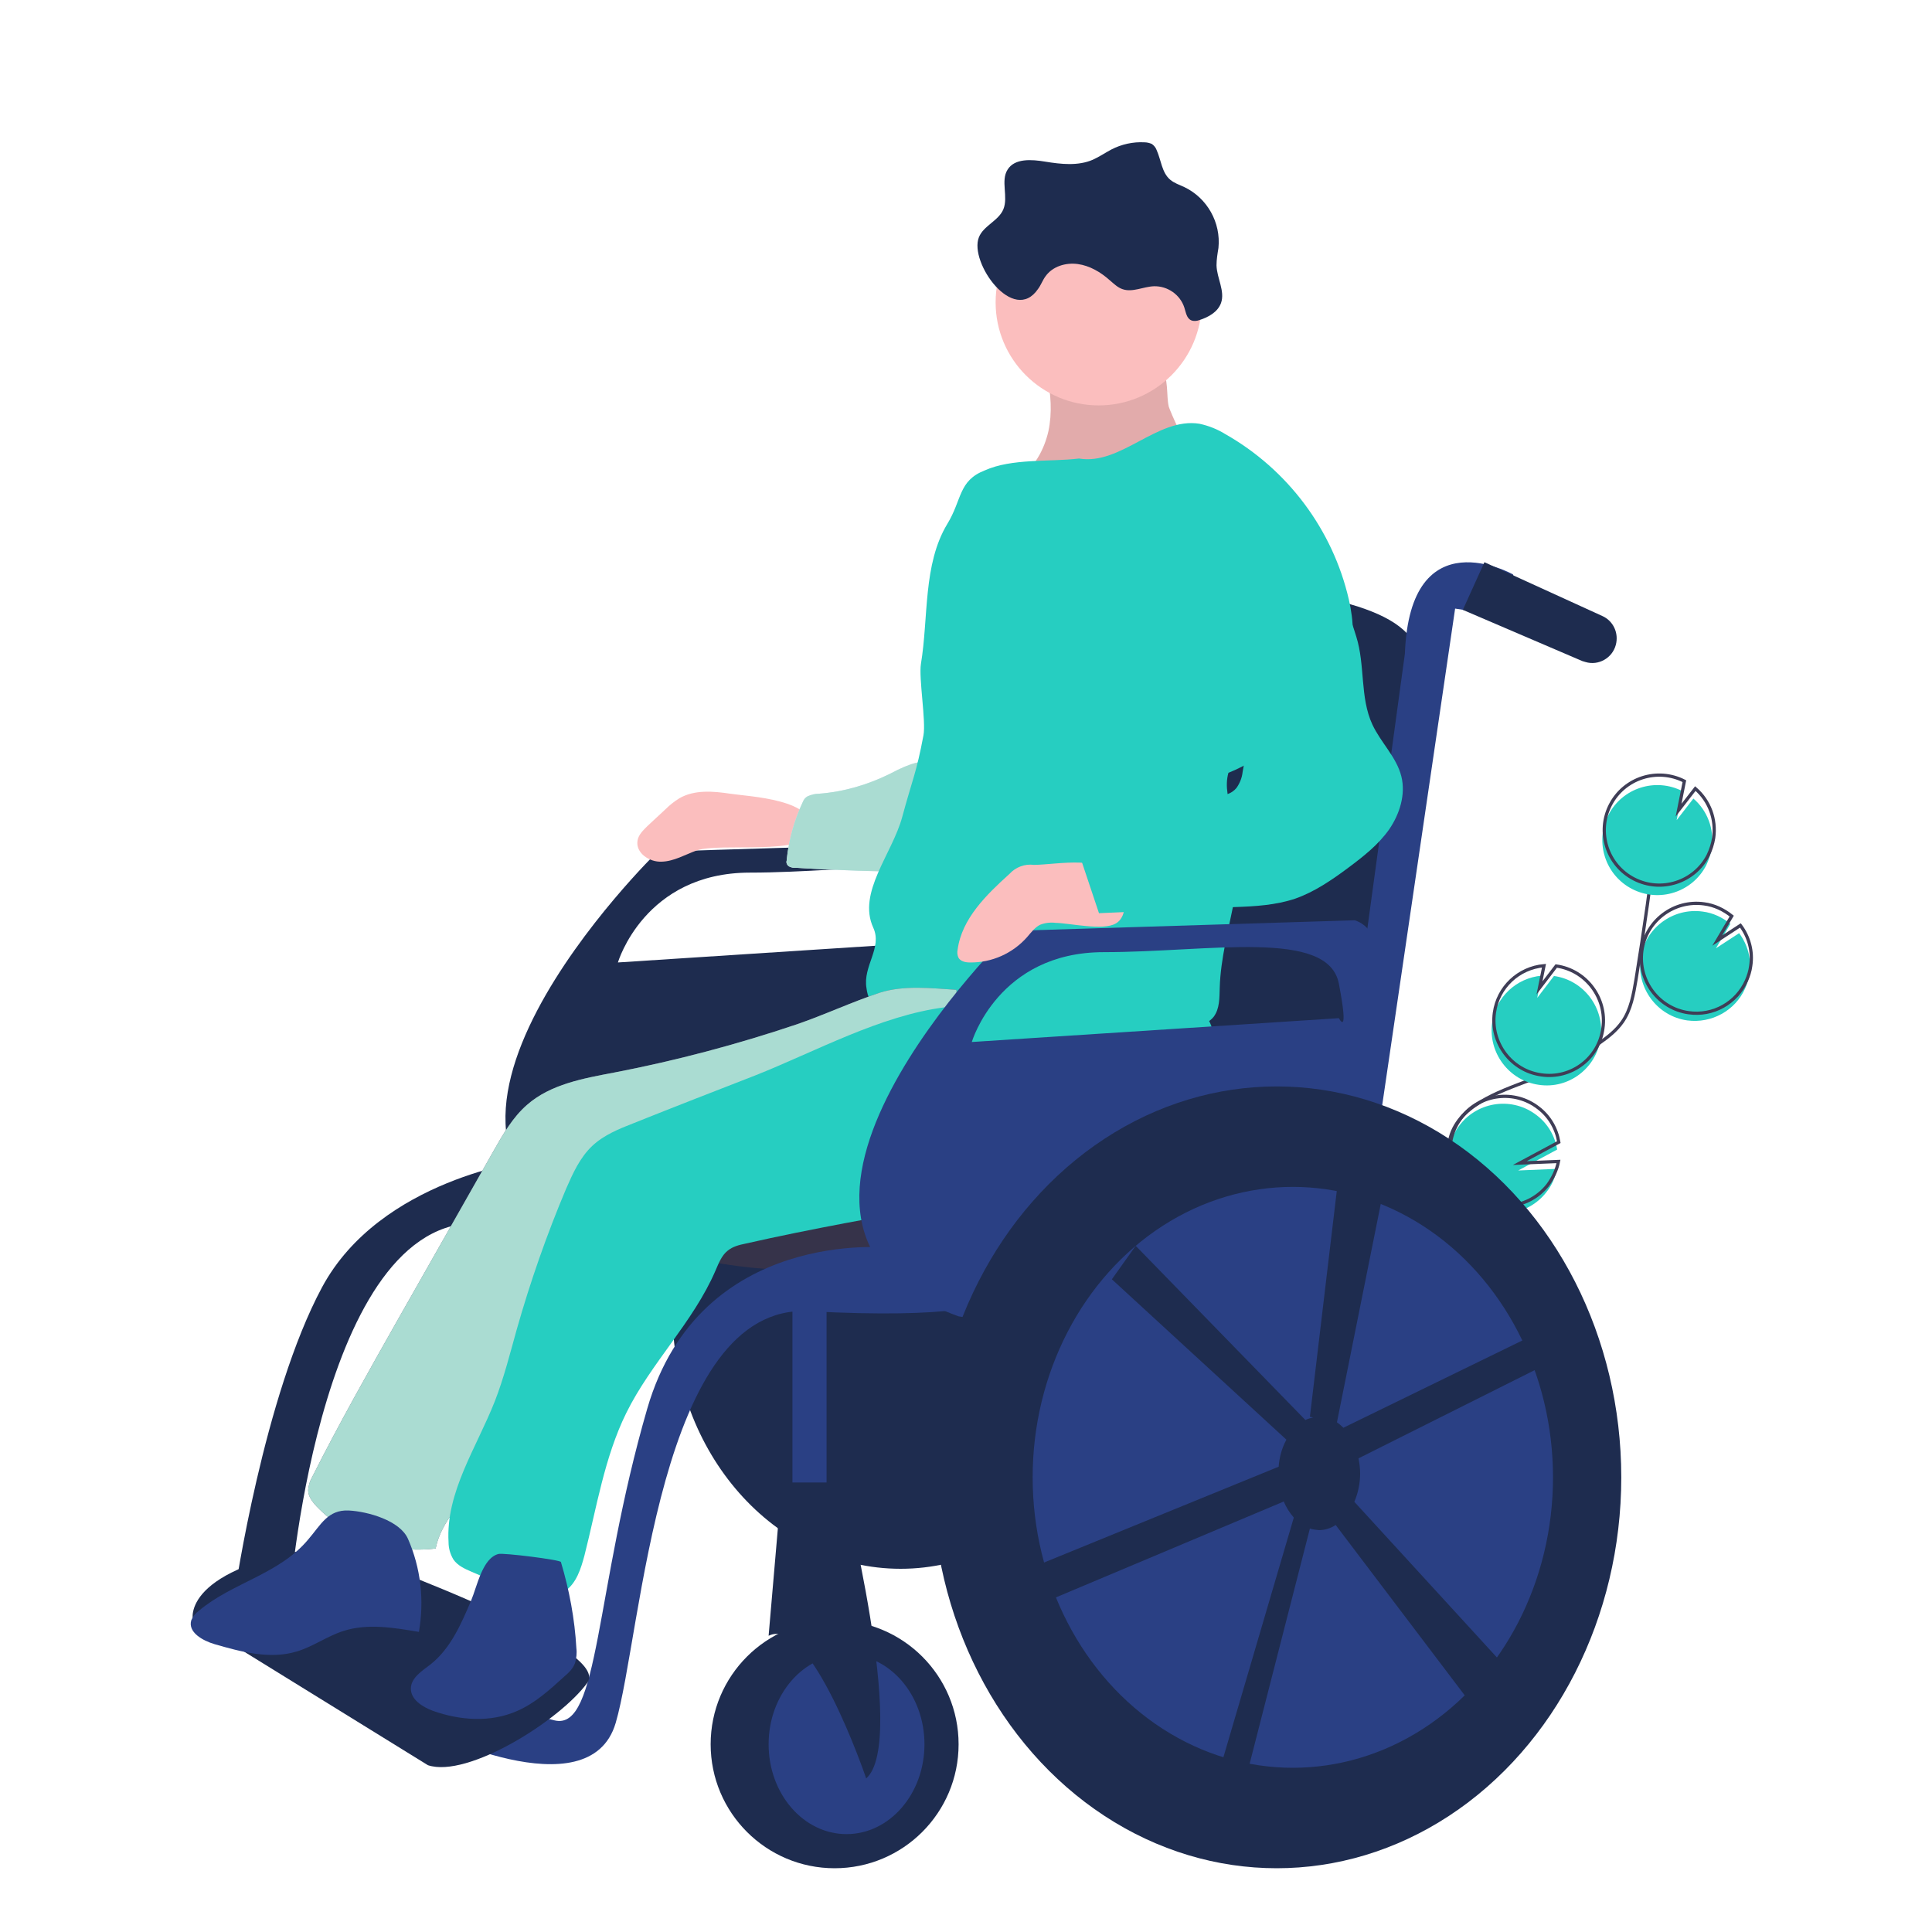 <?xml version="1.0" encoding="utf-8"?>
<!-- Generator: Adobe Illustrator 26.0.3, SVG Export Plug-In . SVG Version: 6.00 Build 0)  -->
<svg version="1.1" id="Layer_1" xmlns="http://www.w3.org/2000/svg" xmlns:xlink="http://www.w3.org/1999/xlink" x="0px" y="0px"
	 viewBox="0 0 600 600" style="enable-background:new 0 0 600 600;" xml:space="preserve">
<style type="text/css">
	.st0{fill:#26CEC1;}
	.st1{fill:none;stroke:#3F3D56;stroke-miterlimit:10;}
	.st2{fill:#1E2C4F;}
	.st3{fill:#FBBEBE;}
	.st4{opacity:0.1;enable-background:new    ;}
	.st5{fill:#D7E5F2;}
	.st6{fill:#AADCD2;enable-background:new    ;}
	.st7{fill:#36334A;}
	.st8{fill:#2A4084;}
	.st9{fill:#696880;}
</style>
<path class="st0" d="M524,316.9c-9.3-1.3-15.8-10-14.5-19.3s10-15.8,19.3-14.5c3.2,0.4,6.1,1.8,8.6,3.8l-4.5,7.6l7.2-4.7
	c2.7,3.6,3.9,8.1,3.2,12.6c-0.2,1.6-0.7,3.1-1.3,4.5C538.9,313.9,531.5,317.9,524,316.9z"/>
<path class="st1" d="M457.9,397.1c4.8-5.9,2.3-14.7-1.2-21.5c-3.5-6.8-8-13.9-6.5-21.4c2.2-10.7,14.8-14.9,25-18.8
	c7.6-2.9,14.8-6.8,21.4-11.4c2.7-1.9,5.3-3.9,7.2-6.6c2.7-3.8,3.5-8.6,4.3-13.3c2.5-15.4,4.7-30.9,6.5-46.4"/>
<path class="st1" d="M524.4,314.5c-9.3-1.3-15.8-10-14.5-19.3s10-15.8,19.3-14.5c3.2,0.4,6.1,1.8,8.6,3.8l-4.5,7.6l7.2-4.7
	c2.7,3.6,3.9,8.1,3.2,12.6c-0.2,1.6-0.7,3.1-1.3,4.5C539.3,311.5,532,315.6,524.4,314.5z"/>
<path class="st0" d="M531.6,263.3c0.8-5.8-1.3-11.5-5.7-15.3l-5.2,6.7l1.8-9c-8.4-4.3-18.7-1-23,7.4c-4.3,8.4-1,18.7,7.4,23
	c8.4,4.3,18.7,1,23-7.4C530.7,267,531.3,265.2,531.6,263.3L531.6,263.3z"/>
<path class="st1" d="M532.2,260.2c0.8-5.8-1.3-11.5-5.7-15.3l-5.2,6.7l1.8-9c-8.4-4.3-18.7-1-23,7.4c-4.3,8.4-1,18.7,7.4,23
	c8.4,4.3,18.7,1,23-7.4C531.3,263.9,531.9,262.1,532.2,260.2L532.2,260.2z"/>
<path class="st0" d="M477.9,336.9c-9.3-1.3-15.8-10-14.5-19.3c1.1-7.9,7.5-13.9,15.4-14.6l-1.4,6.9l5.2-6.8c0,0,0,0,0,0
	c9.3,1.3,15.8,10,14.5,19.3S487.2,338.3,477.9,336.9L477.9,336.9z"/>
<path class="st1" d="M478.6,333.8c-9.3-1.3-15.8-10-14.5-19.3c1.1-7.9,7.5-13.9,15.4-14.6l-1.4,6.9l5.2-6.8c0,0,0,0,0,0
	c9.3,1.3,15.8,10,14.5,19.3C496.6,328.7,487.9,335.2,478.6,333.8L478.6,333.8L478.6,333.8z"/>
<path class="st0" d="M480.2,370.3c-5.8,7.4-16.5,8.7-23.9,2.9c-7.4-5.8-8.7-16.5-2.9-23.9s16.5-8.7,23.9-2.9
	c3.4,2.6,5.6,6.4,6.3,10.6l-12.1,6.5l12-0.5C483,365.7,481.9,368.2,480.2,370.3z"/>
<path class="st1" d="M480.7,368c-5.8,7.4-16.5,8.7-23.9,2.9c-7.4-5.8-8.7-16.5-2.9-23.9s16.5-8.7,23.9-2.9c3.4,2.6,5.6,6.4,6.3,10.6
	l-12.1,6.5l12-0.5C483.5,363.3,482.3,365.8,480.7,368z"/>
<ellipse class="st2" cx="279.7" cy="406.8" rx="70.9" ry="80.4"/>
<path class="st3" d="M370.7,139.1c-17,7.4-35.6,10.7-54.2,9.4c4.8-3.4,7.8-8.9,9.1-14.6c1.2-5.7,0.8-11.7-0.5-17.4
	c-0.2-0.7-0.2-1.4,0-2c0.5-0.7,1.3-1,2.2-1c7.2-1,27.8-5.3,33.2,0.8c2.6,2.9,1.6,8.6,2.5,12.1C363.5,127.8,368.5,140.1,370.7,139.1z
	"/>
<path class="st4" d="M370.7,139.1c-17,7.4-35.6,10.7-54.2,9.4c4.8-3.4,7.8-8.9,9.1-14.6c1.2-5.7,0.8-11.7-0.5-17.4
	c-0.2-0.7-0.2-1.4,0-2c0.5-0.7,1.3-1,2.2-1c7.2-1,27.8-5.3,33.2,0.8c2.6,2.9,1.6,8.6,2.5,12.1C363.5,127.8,368.5,140.1,370.7,139.1z
	"/>
<path class="st2" d="M310.8,261.2l-106.6,3.3c0,0-94.3,91.8-16.4,119.7c0,0,95.9,15.6,118.9-2.5
	C306.7,381.8,335.4,268.6,310.8,261.2z M305.9,291.5l-114,7.4c0,0,8.2-27.9,41-27.9s69.7-7.4,73,9.8S305.9,291.5,305.9,291.5z"/>
<path class="st3" d="M226.8,246.5c-5.3-0.8-11.1-1.3-15.8,1.4c-1.6,1-3,2.1-4.3,3.4c-1.9,1.7-3.7,3.5-5.6,5.2
	c-1.3,1.3-2.8,2.7-3.1,4.5c-0.7,3.8,3.6,6.8,7.5,6.6c3.8-0.1,7.3-2.2,10.9-3.5c7.3-2.5,34,1.8,35.5-6
	C253.7,248.2,232.7,247.4,226.8,246.5z"/>
<path class="st5" d="M276.6,240.2c-7,3.5-14.5,5.7-22.3,6.3c-1.2,0-2.4,0.3-3.5,0.8c-0.7,0.4-1.2,1-1.5,1.8
	c-2.7,5.7-4.4,11.9-5,18.2c-0.2,0.6,0.1,1.3,0.6,1.7c0.7,0.4,1.6,0.6,2.4,0.5c12.8,0.8,25.6,1.2,38.4,1.3c0.6,0,1.1,0,1.7-0.2
	c0.4-0.2,0.7-0.5,0.8-1c3-7.5,4.4-15.5,4.2-23.6C292,236.5,289.2,233.5,276.6,240.2z"/>
<path class="st6" d="M276.6,240.2c-7,3.5-14.5,5.7-22.3,6.3c-1.2,0-2.4,0.3-3.5,0.8c-0.7,0.4-1.2,1-1.5,1.8
	c-2.7,5.7-4.4,11.9-5,18.2c-0.2,0.6,0.1,1.3,0.6,1.7c0.7,0.4,1.6,0.6,2.4,0.5c12.8,0.8,25.6,1.2,38.4,1.3c0.6,0,1.1,0,1.7-0.2
	c0.4-0.2,0.7-0.5,0.8-1c3-7.5,4.4-15.5,4.2-23.6C292,236.5,289.2,233.5,276.6,240.2z"/>
<path class="st2" d="M419.9,326l-140.2-4.9l32.8-138.6c0,0,131.2-9.8,127.9,23.8S419.9,326,419.9,326z"/>
<path class="st7" d="M284.5,392.2c0,0-84.4,14.9-114.7-29.3s114.8-20.5,114.8-20.5l12.3,33.6L284.5,392.2z"/>
<circle class="st2" cx="259.2" cy="541.7" r="38.5"/>
<ellipse class="st8" cx="262.9" cy="541.7" rx="24.2" ry="27.9"/>
<path class="st8" d="M469.9,178.4c0,0-32-18-33.6,24.6l-27.1,198.5h11.5L451.9,189c0,0,15.6,2.5,18,2.5S469.9,178.4,469.9,178.4z"/>
<path class="st2" d="M501.8,200.3L501.8,200.3c-1.1,4.1-5.4,6.5-9.4,5.3c-0.3-0.1-0.6-0.2-1-0.3l-37.1-15.9l6.7-14.8l36.6,16.7
	C501,192.8,502.8,196.6,501.8,200.3z"/>
<path class="st8" d="M276.4,387.5c0,0-59-6.6-75.4,50s-14.8,100-28.7,96.8c-13.9-3.3-43.5-14.8-43.5-14.8l2.5,17.2
	c0,0,51.7,26.2,59.9-1.6c8.2-27.9,13.1-130.4,59.9-127.9c46.7,2.5,54.9-2.5,54.9-2.5L276.4,387.5z"/>
<path class="st2" d="M164,360.4c0,0-45.9,5.7-64,39.4S73,494.1,73,494.1h17.2c0,0,9.8-120.6,61.5-114L164,360.4z"/>
<path class="st2" d="M132.9,548.2l-73-45.1c0,0-4.1-16.4,42.6-23c0,0,88.4,30.9,79.9,42.5C173.9,534.3,145.2,552.3,132.9,548.2z"/>
<polygon class="st8" points="246.1,401.4 246.1,497.4 256.7,497.4 256.7,399.8 "/>
<path class="st2" d="M261.6,460.5c0,0,20.5,80.4,7.4,91.8c0,0-17.2-50.8-30.3-44.3l4.1-47.6H261.6z"/>
<circle class="st3" cx="341.2" cy="93.9" r="32"/>
<path class="st0" d="M335.1,142.4c13,2.2,24.3-12.9,37.4-10.8c2.8,0.6,5.6,1.7,8,3.2c19.4,11,33.4,29.7,38.4,51.4
	c1.5,6.6,2,13.7-0.7,19.9c-1.5,3.3-3.8,6.1-6.1,8.8c-8.7,10.1-18.2,20.2-30.6,25.1c-1.2,4.2,0,8.7,1.4,12.9
	c6.1,17.2-3.6,35.7-4.1,53.9c-0.1,3.1,0,6.5-1.9,9c-2.2,2.7-6,3.2-9.5,3.4c-31.7,1.8-63.3-3.1-94.6-7.9c-0.8-0.1-1.6-0.3-2.3-0.8
	c-1-0.8-1.2-2.3-1.4-3.6c-1.2-6.9,5-12.5,2.1-18.8c-5-10.9,5.9-22.9,9-34.4s4.4-13.6,6.6-25.4c0.8-4.4-1.5-17.7-0.8-22.1
	c2.4-14.5,0.6-30.9,8.2-43.5c4.6-7.5,3.4-13.4,11.6-16.6C314.2,142.3,325.9,143.5,335.1,142.4z"/>
<path class="st9" d="M190.7,333.1c-9.5,1.8-19.7,3.6-27,10c-4.5,3.9-7.5,9.2-10.4,14.3l-29.9,52.7c-9.1,16.1-18.2,32.2-26.5,48.7
	c-0.7,1.2-1.1,2.6-1.2,4c0,2,1.4,3.7,2.7,5.1c9.6,9.9,23.2,14.7,36.9,13c2.1-10.6,12.2-17.7,17.1-27.3c2.7-5.3,3.8-11.3,5.6-16.9
	c6.6-21.2,22.1-38.3,37.3-54.6c7.1-7.7,14.5-15.5,23.7-20.6c10.8-5.9,23.3-7.6,35.4-10c12.1-2.5,24.6-6.2,33.1-15.1
	c7.3-7.7,10.8-18.4,9.5-29c-7.7-0.5-16.3-1.5-23.8,0.9c-8.7,2.9-17,6.8-25.7,9.8C228.8,324.4,209.9,329.4,190.7,333.1z"/>
<path class="st6" d="M190.7,333.1c-9.5,1.8-19.7,3.6-27,10c-4.5,3.9-7.5,9.2-10.4,14.3l-29.9,52.7c-9.1,16.1-18.2,32.2-26.5,48.7
	c-0.7,1.2-1.1,2.6-1.2,4c0,2,1.4,3.7,2.7,5.1c9.6,9.9,23.2,14.7,36.9,13c2.1-10.6,12.2-17.7,17.1-27.3c2.7-5.3,3.8-11.3,5.6-16.9
	c6.6-21.2,22.1-38.3,37.3-54.6c7.1-7.7,14.5-15.5,23.7-20.6c10.8-5.9,23.3-7.6,35.4-10c12.1-2.5,24.6-6.2,33.1-15.1
	c7.3-7.7,10.8-18.4,9.5-29c-7.7-0.5-16.3-1.5-23.8,0.9c-8.7,2.9-17,6.8-25.7,9.8C228.8,324.4,209.9,329.4,190.7,333.1z"/>
<path class="st8" d="M61.8,500.2c-1.1,0.8-1.9,1.8-2.4,3c-1.1,3.7,3.5,6.3,7.2,7.4c8.3,2.4,17.2,4.8,25.5,2.3
	c5.1-1.5,9.5-4.8,14.6-6.4c7.5-2.4,15.6-1,23.4,0.3c1.7-9.8,0.6-19.8-3.4-28.9c-2.5-5.7-12.5-8.5-18.4-8.8
	c-6.5-0.3-8.7,4.5-12.5,8.9C86.8,488.9,72.3,491.4,61.8,500.2z"/>
<path class="st0" d="M196.8,348.8c-4.6,1.8-9.3,3.7-12.9,7.1c-3.8,3.6-6,8.5-8.1,13.3c-6,14.2-11.1,28.8-15.3,43.6
	c-2.1,7.5-4,15.1-6.8,22.3c-5.7,14.5-15.3,28.3-14.4,43.8c0,1.9,0.5,3.7,1.5,5.4c1.3,1.9,3.5,2.9,5.6,3.8l10.9,4.7
	c5.9,2.5,13,5,18.2,1.3c3.5-2.4,4.9-6.9,6-11c3.8-14.9,6.2-30.5,13-44.3c7.7-15.6,20.8-28.2,27.7-44.2c1-2.3,1.9-4.7,3.8-6.2
	c1.6-1.3,3.6-1.8,5.6-2.2c41-9.3,82.8-14.4,123.5-25.1c5.8-1.5,11.8-3.3,15.9-7.6c5.7-6,6.2-15.1,6.4-23.4
	c0.1-5.2,0.1-10.8-3.1-14.9c-3.6-4.6-10-5.9-15.8-6.5c-22.3-2.3-42.9,1.4-64.9,4.1c-20.1,2.5-40.4,13.8-59.1,21.2
	C221.9,338.9,209.3,343.8,196.8,348.8z"/>
<path class="st8" d="M146.3,497.1c-3.1,7.3-6.4,14.9-12.6,19.8c-2.6,2-6,4.1-6.1,7.4c-0.1,3.5,3.6,5.8,6.8,7
	c8.4,3,17.9,3.7,26.1,0.1c5.6-2.4,10.2-6.6,14.7-10.7c1.4-1.2,2.8-2.5,3.4-4.3c0.4-1.4,0.6-3,0.4-4.5c-0.5-9.1-2.2-18.1-4.8-26.8
	c-0.2-0.7-17.9-2.9-19.4-2.5C149.8,483.9,148.2,492.6,146.3,497.1z"/>
<path class="st8" d="M420.7,285.8l-106.6,3.3c0,0-94.3,91.8-16.4,119.7c0,0,95.9,15.6,118.9-2.5
	C416.6,406.4,445.3,293.2,420.7,285.8z M415.8,316.2l-114,7.4c0,0,8.2-27.9,41-27.9s69.7-7.4,73,9.8
	C419.1,322.7,415.8,316.2,415.8,316.2z"/>
<ellipse class="st2" cx="396.5" cy="458.8" rx="107" ry="121.4"/>
<ellipse class="st8" cx="401.5" cy="458.8" rx="80.8" ry="90.2"/>
<path class="st2" d="M422.4,457.6c0-1.6-0.2-3.1-0.5-4.7l60.3-30.2l-4.1-9l-60.9,29.7c-0.6-0.6-1.3-1.2-2-1.7l0,0l17.8-88.7
	l-15.8-0.4L406.8,440l1,0.2c-0.8,0.2-1.6,0.4-2.4,0.8l-52.7-54.1l-7.4,10.4l54.2,49.8c-1.4,2.6-2.2,5.5-2.4,8.4l-76.4,31.2
	l-1.6,13.1l79.6-33.5c0.7,1.8,1.8,3.5,3.1,5l-24.5,83.4h9l20.5-80c0.9,0.3,1.9,0.4,2.8,0.5c1.9,0,3.7-0.6,5.2-1.6l42.8,56.5l13.1-9
	l-50.1-54.7C421.8,463.6,422.4,460.6,422.4,457.6z"/>
<path class="st2" d="M304,73.7c1.4-3.6,6.1-5.1,7.6-8.7c1.6-3.9-0.9-8.8,1.3-12.3c2.2-3.6,7.5-3.2,11.7-2.5
	c4.9,0.8,10.2,1.4,14.8-0.6c2-0.9,3.9-2.2,5.8-3.2c3.1-1.6,6.7-2.4,10.2-2.2c0.8,0,1.6,0.2,2.3,0.5c0.7,0.5,1.2,1.1,1.5,1.9
	c1.4,3.1,1.6,7,4.2,9.2c1.3,1.1,2.9,1.6,4.4,2.3c7.1,3.4,11.4,11,10.6,18.9c-0.3,1.8-0.6,3.6-0.6,5.4c0.1,4,2.7,8,1.4,11.7
	c-1,2.8-3.9,4.4-6.7,5.3c-0.8,0.3-1.7,0.4-2.5,0.1c-1.5-0.6-1.7-2.5-2.2-4c-1.3-4-5.2-6.7-9.4-6.6c-3.3,0.1-6.7,2-9.8,0.9
	c-1.5-0.5-2.7-1.7-4-2.8c-2.8-2.5-6.2-4.5-9.9-5c-3.7-0.5-7.8,0.7-10,3.8c-0.9,1.2-1.4,2.7-2.3,3.9C314.8,101,300.9,81.5,304,73.7z"
	/>
<path class="st3" d="M321.1,268.6c-2.8-0.4-5.7,0.7-7.6,2.8c-7.2,6.5-14.8,13.9-16.1,23.5c-0.2,0.9-0.1,1.8,0.3,2.6
	c0.7,1.1,2.2,1.4,3.5,1.4c6.8,0.1,13.3-2.8,17.8-7.9c1.2-1.4,2.4-3,4-3.8c1.5-0.6,3.2-0.8,4.8-0.6c4.5,0.1,14.8,2.5,18.7,0.2
	c4.1-2.3,3-9.7,1.1-13.3C343,265.2,328.8,268.5,321.1,268.6z"/>
<path class="st0" d="M421.2,197.7c2.8,8.9,1.1,18.9,5,27.3c2.6,5.6,7.5,10.1,9,16.1c1.4,5.6-0.5,11.7-3.8,16.5
	c-3.4,4.8-8,8.4-12.7,11.9c-5.1,3.8-10.5,7.5-16.5,9.6c-6,2-12.5,2.4-18.8,2.6l-42.1,1.9l-7.8-23.3l27.5-10.8
	c2.7-1.1,5.5-2.2,8.5-2.4c5.1-0.4,11.3,1.5,14.5-2.4c1-1.4,1.7-3.1,1.9-4.9c2.7-13.7,0.3-28.1,4.4-41.4c2-6.6,7.9-19.8,15.9-21
	C414.7,176.3,419.3,191.6,421.2,197.7z"/>
</svg>
